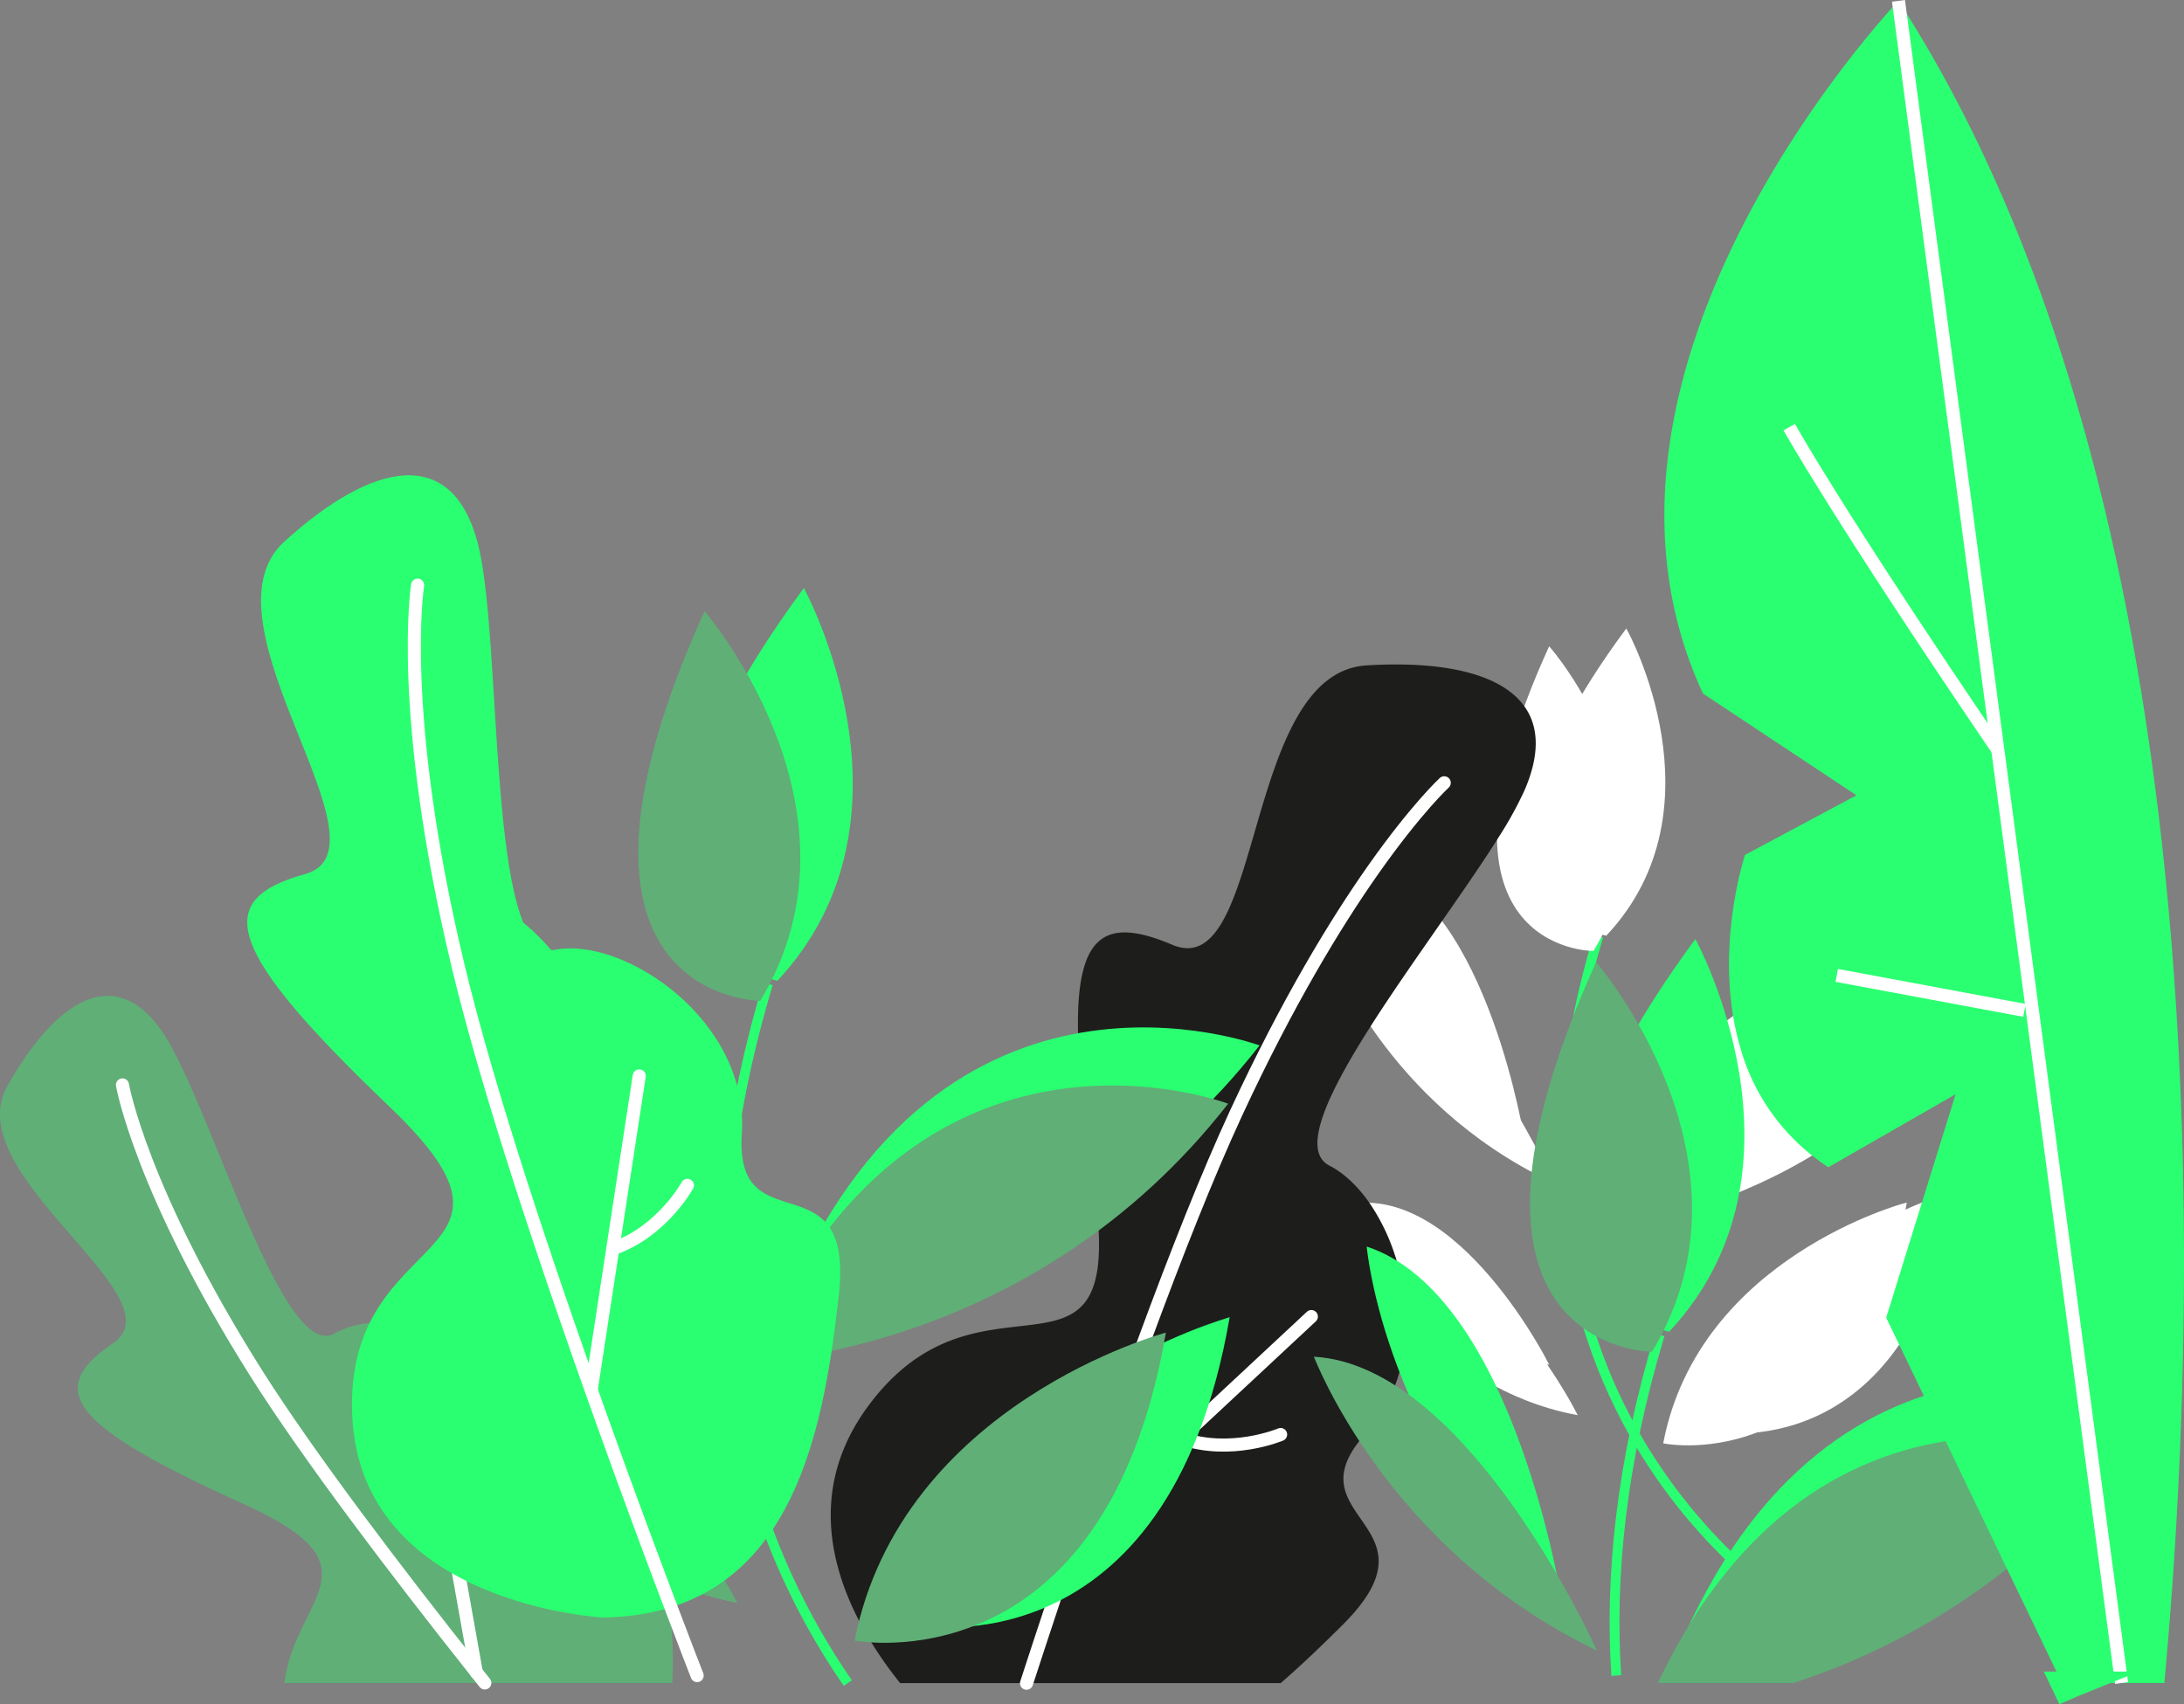 <svg xmlns="http://www.w3.org/2000/svg" viewBox="0 0 666.47 520.18"><rect x="0" y="0" width="666.47" height="520.18" fill="#808080" stroke="none"/><defs><style>.cls-1{fill:#5faf77;}.cls-2,.cls-3,.cls-7{fill:none;}.cls-2,.cls-4,.cls-7,.cls-8{stroke:#fff;}.cls-2{stroke-linecap:round;stroke-linejoin:round;}.cls-2,.cls-7,.cls-8{stroke-width:4px;}.cls-3,.cls-9{stroke:#2aff71;}.cls-3,.cls-4,.cls-7,.cls-8,.cls-9{stroke-miterlimit:10;}.cls-3{stroke-width:3px;}.cls-4{fill:#fff;}.cls-5{fill:#1d1d1b;}.cls-6,.cls-8,.cls-9{fill:#2aff71;}.cls-9{stroke-width:7px;}</style></defs><g id="Calque_2" data-name="Calque 2"><g id="Calque_1-2" data-name="Calque 1"><path class="cls-1" d="M205.14,513.71H86.79C90,487.29,117.2,478.43,74.2,459c-53.42-24.14-60.38-34.93-39.72-49S-13,358.56,2.24,331.5s33.39-37.45,47.61-16.09S86.2,416.17,102.08,407a26.58,26.58,0,0,1,10.68-3.15,51,51,0,0,1,22.61,3.35c9.75,3.71,18.89,10.32,24.18,19.79a36.26,36.26,0,0,1,3.45,8.48c5.12,19.24,17.12,10,26.57,13.72,4.21,1.67,7.91,5.92,10.26,16.41.06.23.11.46.16.7,1.12,5.21,2.22,10.66,3.12,16.21.31,1.88.6,3.76.85,5.66.12.84.22,1.68.32,2.52A122.7,122.7,0,0,1,205.14,513.71Z"/><path class="cls-2" d="M37.37,331.15s5.54,32.14,41,88.29c15.82,25,42.38,60,67,91l2.57,3.24"/><line class="cls-2" x1="131.21" y1="431.23" x2="145.35" y2="510.47"/><path class="cls-2" d="M151.76,453.64S149.43,467,139,475"/><path class="cls-3" d="M487.76,285.77c-44.64,148.58,66,209.76,66,209.76"/><path class="cls-4" d="M596.24,364.12c-14.43,83.76-73.12,72.41-73.12,72.41C534.26,380.7,596.37,364.2,596.24,364.12Z"/><path class="cls-4" d="M581.25,367.74c-14.43,83.76-73.12,72.41-73.12,72.41C519.14,384.25,581.25,367.74,581.25,367.74Z"/><path class="cls-4" d="M406.2,369.63c35.24-13.65,65.66,46.27,65.66,46.27C430.37,407.79,406.33,369.71,406.2,369.63Z"/><path class="cls-4" d="M414.89,385c35.24-13.65,65.66,46.27,65.66,46.27C439.18,423.22,415,385.07,414.89,385Z"/><path class="cls-4" d="M490,285.05c35.8-38.36,6.21-92.29,6.21-92.29C436.6,273.68,490,285.05,490,285.05Z"/><path class="cls-4" d="M486,289.75c27.13-45.05-13.13-91.57-13.13-91.57C431.38,289.81,486,289.75,486,289.75Z"/><path class="cls-4" d="M603.27,300.23c-45.87,58.85-111.63,60.7-111.63,60.7C528.59,271.94,603.19,300.36,603.27,300.23Z"/><path class="cls-4" d="M595.88,313.94C550,372.79,484.25,374.63,484.25,374.63,521.2,285.64,595.88,313.94,595.88,313.94Z"/><path class="cls-4" d="M418.92,265c34.78,11.48,46,84,46,84C423.12,313,418.92,265,418.92,265Z"/><path class="cls-4" d="M406.5,290.92C443,292.91,473,360,473,360,423.39,336.15,406.63,291,406.5,290.92Z"/><path class="cls-5" d="M465.19,241.31a114.63,114.63,0,0,1-7.89,14.27c-4.86,7.74-11.06,16.69-17.55,26-3.83,5.52-7.78,11.16-11.59,16.75l-.49.71c-3.17,4.66-6.26,9.28-9.12,13.76-13.25,20.74-21.78,38.45-12.84,43,4.56,2.33,8.86,6.48,12.5,11.82A62,62,0,0,1,425.64,383c.21.6.4,1.22.58,1.83a67.12,67.12,0,0,1,2.09,9.25,62.29,62.29,0,0,1,.73,8,55.77,55.77,0,0,1-2,16.79c-.38,1.36-.82,2.71-1.33,4a45.17,45.17,0,0,1-8.83,14.53q-1.17,1.29-2.1,2.49c-18.69,23.86,25.15,25.9-5,56-5.91,5.91-12.25,12-18.95,17.84H274.68a122.16,122.16,0,0,1-8.74-12.35c-1.31-2.11-2.57-4.31-3.75-6.6-9.56-18.41-14.39-42.17,2.54-65.33,32.53-44.53,73.12-3.87,70.53-53.83-.16-3.11-.49-6.57-1-10.42-.15-1.12-.31-2.28-.49-3.48-1.72-11.42-3-21.37-3.8-30-.57-6.1-.92-11.54-1-16.34-.64-30.51,8.37-35.66,28.78-27,28.09,11.93,21.37-83,59.29-85.28,23.78-1.45,41.59,2.63,48.49,13C469.62,222.2,469.86,230.57,465.19,241.31Z"/><path class="cls-2" d="M440.72,238.94s-8.4,7.73-21.44,26.2c-.09.14-.19.28-.3.43-11.29,16.07-26,40.15-41.77,74.16-8.66,18.7-18.3,43.09-27.88,69.1l-1.71,4.66c-6.69,18.31-13.31,37.28-19.5,55.53q-1.32,3.87-2.61,7.69l-4.34,13c-2.78,8.36-5.43,16.43-7.91,24.05"/><line class="cls-2" x1="400.17" y1="401.86" x2="328.12" y2="469.02"/><path class="cls-2" d="M390.79,437.86s-15.24,6.46-30.45,1.1"/><path class="cls-3" d="M506.47,407.42c-11.8,39.28-15.24,73.86-13.25,104"/><path class="cls-6" d="M647.36,509.17c-.1.59-.21,1.18-.31,1.76-.17.94-.34,1.86-.52,2.78H634.65c6.27-2.55,10.73-3.93,12.19-4.37Z"/><path class="cls-6" d="M509.36,406.48c46.49-49.82,8-119.86,8-119.86C440,391.72,509.36,406.48,509.36,406.48Z"/><path class="cls-1" d="M504.13,412.6c35.23-58.52-17.05-118.94-17.05-118.94C433.25,412.68,504.13,412.6,504.13,412.6Z"/><path class="cls-6" d="M656.49,426.21c-59.57,76.43-145,78.83-145,78.83C559.51,389.45,656.39,426.37,656.49,426.21Z"/><path class="cls-1" d="M646.89,444q-3.69,4.74-7.51,9.1a204.26,204.26,0,0,1-26.94,25.73,209,209,0,0,1-65.19,34.88H505.93a185.58,185.58,0,0,1,9.71-18h0a146,146,0,0,1,13.76-18.92c20.5-23.78,43.85-33.6,64.29-36.89a116.73,116.73,0,0,1,44.13,1.56c1.73.4,3.24.79,4.5,1.14C645.27,443.38,646.89,444,646.89,444Z"/><path class="cls-6" d="M417.06,380.48c45.18,14.91,59.7,109.1,59.7,109.1C422.52,442.83,417.06,380.48,417.06,380.48Z"/><path class="cls-1" d="M400.93,414.11c47.44,2.58,86.37,89.68,86.37,89.68C422.87,472.86,401.1,414.22,400.93,414.11Z"/><path class="cls-3" d="M258.72,513.71a212.18,212.18,0,0,1-23.89-45.45c-13.18-34.74-19.42-78.79-9.06-133.1,2-10.47,4.61-21.32,7.9-32.56l.69-2.31"/><path class="cls-6" d="M375.25,402.05c-18.73,108.79-95,94-95,94C294.75,423.59,375.42,402.15,375.25,402.05Z"/><path class="cls-1" d="M355.78,406.76c-18.73,108.79-95,94-95,94C275.12,428.19,355.78,406.76,355.78,406.76Z"/><path class="cls-6" d="M128.43,409.21c45.77-17.72,85.27,60.1,85.27,60.1C159.82,458.77,128.6,409.32,128.43,409.21Z"/><path class="cls-1" d="M139.72,429.16C185.49,411.43,225,489.25,225,489.25,171.27,478.82,139.88,429.26,139.72,429.16Z"/><path class="cls-6" d="M237.24,299.36c46.5-49.83,8.06-119.87,8.06-119.87C167.91,284.59,237.24,299.36,237.24,299.36Z"/><path class="cls-1" d="M232,305.47C267.25,247,215,186.53,215,186.53,161.13,305.55,232,305.47,232,305.47Z"/><path class="cls-6" d="M384.38,319.08c-59.57,76.43-145,78.83-145,78.83C287.4,282.33,384.28,319.24,384.38,319.08Z"/><path class="cls-1" d="M374.78,336.88c-59.57,76.43-145,78.83-145,78.83C277.8,300.13,374.78,336.88,374.78,336.88Z"/><path class="cls-6" d="M145,273.35c45.18,14.91,59.7,109.11,59.7,109.11C150.41,335.7,145,273.35,145,273.35Z"/><path class="cls-1" d="M128.82,307c47.44,2.58,86.37,89.67,86.37,89.67C150.76,365.73,129,307.09,128.82,307Z"/><path class="cls-6" d="M184.07,493.71s-74.3-3.7-76.6-62,61.8-45.7,11.4-93.9-54-63.2-25.8-71-33.5-76.8-6.3-101.5,51.2-29.3,59,.4,2.6,128.3,23.6,124.2,59.3,21.5,57,56.1,34.4,6.6,29.6,49.4S241.37,492.81,184.07,493.71Z"/><path class="cls-2" d="M212.74,511.44s-54.47-139.33-73-216.83-12.3-116-12.3-116"/><line class="cls-2" x1="195.07" y1="328.41" x2="180.47" y2="423.81"/><path class="cls-2" d="M209.77,361.81s-7.8,14.2-22.7,19.3"/><path class="cls-6" d="M660.46,513.71H634.65c-1.41.57-2.92,1.2-4.51,1.9l-.91-1.9-16.79-34.88-3.84-8-14.9-31-6.64-13.8-7.76-16.13-3.71-7.71,10.73-34.56L596.77,334l-38.84,22.28c-1.88-1.25-3.66-2.54-5.33-3.89a64.19,64.19,0,0,1-21.81-33.64,81.32,81.32,0,0,1-1.82-8.07c-4.44-25.74,3.54-49.74,3.54-49.74l34-18.19-46.83-31.06C473.19,111.49,579.34.26,579.34.26,680.38,156.67,670.51,406.12,660.46,513.71Z"/><polyline class="cls-7" points="579.34 0.26 609.65 228.88 635.2 421.58 637.83 441.42 638.5 446.45 639.38 453.1 646.84 509.34 647.05 510.93 647.42 513.71"/><path class="cls-8" d="M546,130.38s15.12,27.16,63.64,98.5"/><line class="cls-7" x1="617.79" y1="308.4" x2="560.5" y2="297.72"/><path class="cls-9" d="M634.65,513.71c-1.41.57-2.92,1.2-4.51,1.9l-.91-1.9Z"/></g></g></svg>